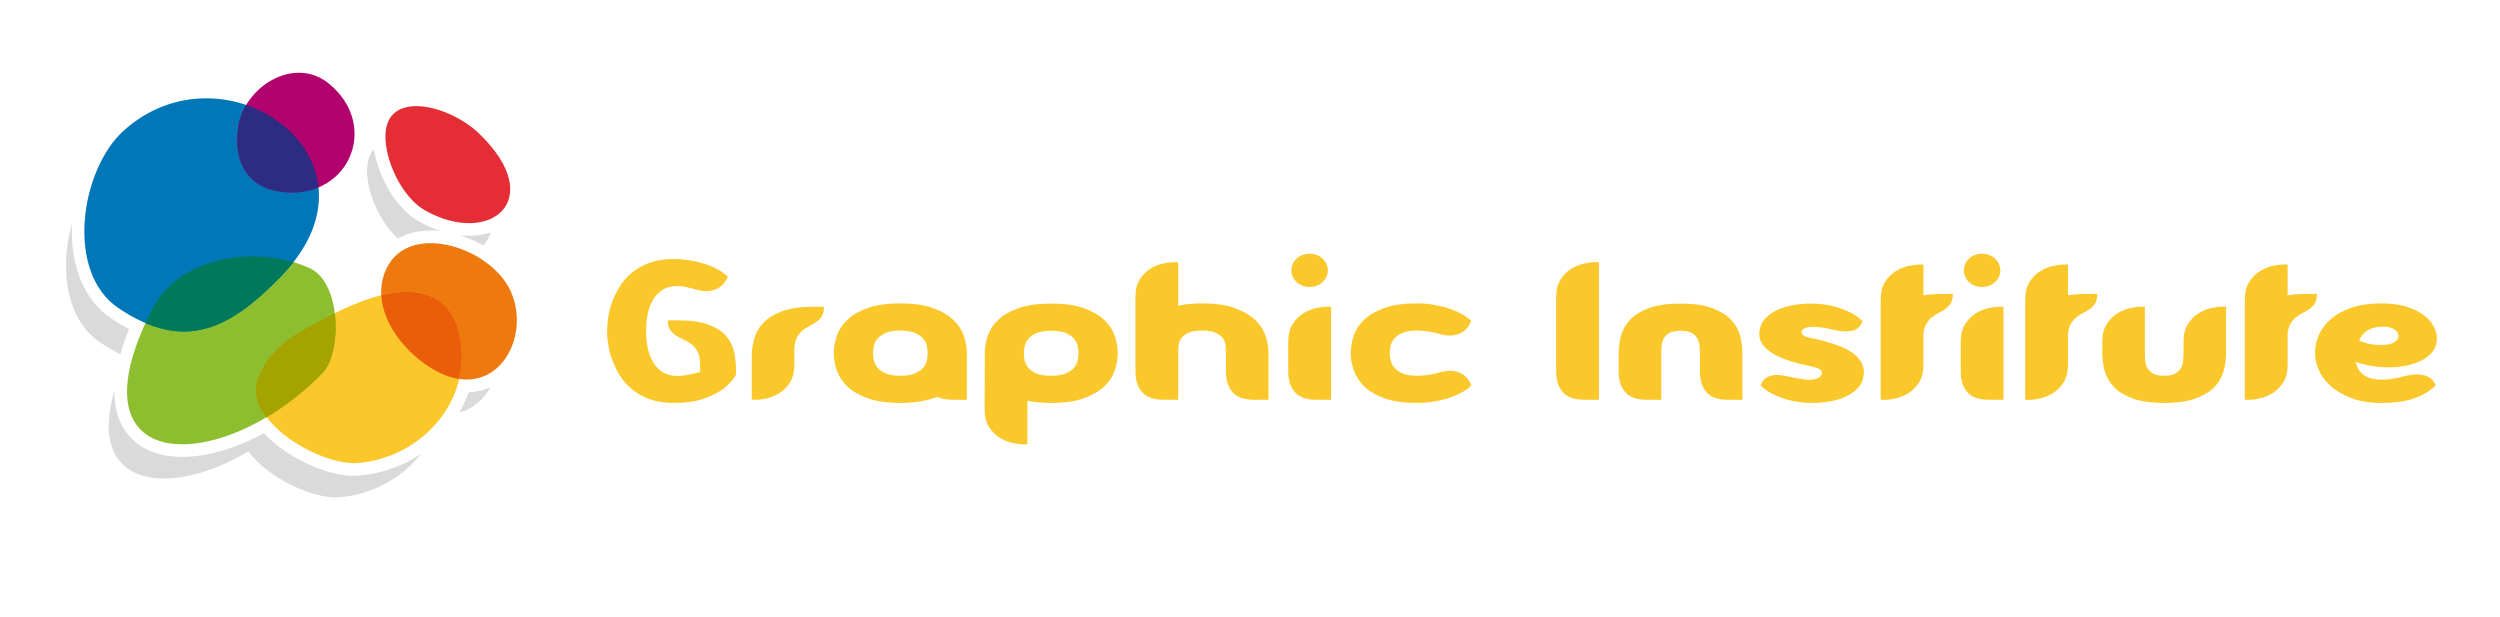 <?xml version="1.0" encoding="utf-8"?>
<!-- Generator: Adobe Illustrator 16.0.0, SVG Export Plug-In . SVG Version: 6.00 Build 0)  -->
<!DOCTYPE svg PUBLIC "-//W3C//DTD SVG 1.1//EN" "http://www.w3.org/Graphics/SVG/1.1/DTD/svg11.dtd">
<svg version="1.1" id="Capa_1" xmlns="http://www.w3.org/2000/svg" xmlns:xlink="http://www.w3.org/1999/xlink" x="0px" y="0px"
	 width="380.413px" height="93.814px" viewBox="0 0 380.413 93.814" style="enable-background:new 0 0 380.413 93.814;"
	 xml:space="preserve">
<path style="fill-rule:evenodd;clip-rule:evenodd;fill:#DADADA;" d="M56.897,22.72c-2.517,2.658-0.165,10.213,3.664,13.563
	c1.989-1.112,4.302-1.379,6.577-1.102c-1.193-0.38-2.344-0.897-3.416-1.501c-2.293-1.293-4.073-3.69-5.22-6.017
	C57.834,26.307,57.193,24.533,56.897,22.72L56.897,22.72z M10.071,41.592v-2.313c0.094-1.793,0.399-3.602,0.886-5.33
	c-0.224,4.488,0.771,8.9,3.306,12.051c0.773,0.96,1.678,1.796,2.701,2.483c0.858,0.576,1.739,1.111,2.641,1.589l-0.035,0.078
	l0.04,0.016c-0.482,1.189-0.931,2.449-1.295,3.734c-0.993-0.488-2.017-1.084-3.077-1.795C11.876,49.846,10.304,45.885,10.071,41.592
	L10.071,41.592z M73.53,37.363c0.537-0.557,0.925-1.23,1.134-2.002c-0.826,0.278-1.699,0.439-2.577,0.492
	c-0.71,0.043-1.423,0.021-2.132-0.06c0.926,0.289,1.817,0.653,2.646,1.069C72.914,37.019,73.223,37.185,73.53,37.363L73.53,37.363z
	 M17.417,59.409c-4.316,14.725,8.129,16.506,20.299,9.318l0.001,0.002l0.07-0.041c3.088,4.146,9.928,7.277,13.805,6.986
	c4.923-0.365,9.539-2.875,12.513-6.658c-2.76,1.887-6.048,3.096-9.573,3.357c-4.144,0.311-10.562-2.416-14.355-6.434l-0.148,0.088
	l-0.02-0.025c-1.835,0.98-3.736,1.799-5.669,2.41c-4.401,1.391-10.233,1.994-13.956-1.344
	C18.149,65.063,17.368,62.333,17.417,59.409L17.417,59.409z M69.899,62.762c2.074-0.514,3.7-1.955,4.726-3.848
	c-1.064,0.486-2.154,0.727-3.245,0.764l-0.033,0.141l-0.104-0.016C70.886,60.833,70.435,61.821,69.899,62.762z"/>
<g>
	<path style="fill:#FBC82C;" d="M107.9,49.434c1.17,0.46,2.056,1.05,2.655,1.77c0.6,0.72,0.99,1.53,1.17,2.43
		c0.18,0.9,0.27,1.791,0.27,2.67v0.72c-0.46,0.8-1.109,1.52-1.949,2.16c-0.721,0.54-1.695,1.03-2.926,1.47
		c-1.229,0.44-2.774,0.66-4.635,0.66c-1.38,0-2.59-0.19-3.63-0.569c-1.04-0.381-1.935-0.881-2.685-1.5
		c-0.75-0.62-1.37-1.325-1.86-2.116c-0.49-0.79-0.88-1.59-1.17-2.4s-0.49-1.595-0.6-2.355c-0.11-0.76-0.165-1.43-0.165-2.01
		c0-0.58,0.055-1.254,0.165-2.025c0.109-0.77,0.31-1.56,0.6-2.37c0.29-0.81,0.68-1.605,1.17-2.385s1.11-1.48,1.86-2.1
		c0.75-0.62,1.64-1.12,2.67-1.5c1.029-0.379,2.244-0.57,3.645-0.57c0.8,0,1.61,0.065,2.431,0.195c0.819,0.13,1.6,0.315,2.34,0.555
		c0.739,0.24,1.41,0.525,2.01,0.855s1.09,0.685,1.47,1.065c-0.14,0.38-0.34,0.73-0.6,1.05c-0.261,0.32-0.585,0.581-0.976,0.78
		c-0.39,0.2-0.84,0.325-1.35,0.375c-0.51,0.05-1.065-0.005-1.665-0.165c-0.7-0.2-1.346-0.36-1.935-0.48
		c-0.591-0.12-1.166-0.15-1.726-0.09c-0.82,0.1-1.495,0.365-2.024,0.795c-0.53,0.43-0.956,0.965-1.275,1.605
		c-0.32,0.64-0.545,1.345-0.675,2.115c-0.131,0.771-0.195,1.535-0.195,2.295c0,0.761,0.064,1.525,0.195,2.295
		c0.13,0.77,0.354,1.47,0.675,2.1c0.319,0.63,0.745,1.166,1.275,1.605c0.529,0.44,1.204,0.71,2.024,0.81
		c0.56,0.06,1.2,0.03,1.92-0.09c0.721-0.12,1.43-0.28,2.13-0.48v-1.11c0-0.8-0.119-1.44-0.359-1.92
		c-0.24-0.48-0.545-0.865-0.915-1.155c-0.37-0.29-0.766-0.53-1.186-0.72s-0.814-0.4-1.185-0.63c-0.37-0.229-0.675-0.52-0.915-0.87
		s-0.36-0.835-0.36-1.455h1.561C105.155,48.744,106.73,48.974,107.9,49.434z"/>
	<path style="fill:#FBC82C;" d="M125.045,48.129c-0.221,0.35-0.501,0.641-0.841,0.87c-0.34,0.23-0.7,0.44-1.079,0.63
		c-0.381,0.19-0.74,0.43-1.08,0.72c-0.341,0.29-0.62,0.675-0.841,1.155c-0.22,0.48-0.329,1.121-0.329,1.92v2.07
		c0,1.1-0.221,1.995-0.66,2.685c-0.44,0.69-0.971,1.229-1.59,1.62c-0.621,0.39-1.256,0.66-1.905,0.81
		c-0.65,0.149-1.195,0.226-1.635,0.226h-0.69v-6.601c0-0.88,0.12-1.77,0.36-2.67c0.239-0.9,0.699-1.71,1.38-2.43
		c0.68-0.72,1.635-1.31,2.865-1.77c1.229-0.459,2.835-0.69,4.814-0.69h1.561C125.375,47.294,125.265,47.779,125.045,48.129z"/>
	<path style="fill:#FBC82C;" d="M136.985,46.164c1.98,0,3.62,0.23,4.921,0.69c1.3,0.46,2.34,1.055,3.119,1.785
		c0.78,0.73,1.325,1.545,1.636,2.445c0.31,0.9,0.465,1.79,0.465,2.67v7.081h-2.16c-0.96,0-1.74-0.15-2.34-0.451
		c-0.72,0.281-1.54,0.506-2.46,0.676s-1.971,0.255-3.15,0.255c-1.979,0-3.62-0.229-4.92-0.69c-1.3-0.459-2.335-1.049-3.104-1.77
		c-0.771-0.721-1.315-1.53-1.636-2.43c-0.32-0.9-0.479-1.79-0.479-2.67c0-0.88,0.154-1.77,0.465-2.67
		c0.31-0.9,0.85-1.715,1.62-2.445c0.77-0.73,1.805-1.325,3.104-1.785C133.365,46.394,135.005,46.164,136.985,46.164z
		 M137.015,57.174c0.92,0,1.655-0.12,2.205-0.36c0.55-0.24,0.97-0.53,1.26-0.87c0.29-0.34,0.476-0.709,0.556-1.11
		c0.079-0.4,0.12-0.76,0.12-1.08c0-0.32-0.041-0.685-0.12-1.095c-0.08-0.41-0.266-0.785-0.556-1.125c-0.29-0.34-0.71-0.63-1.26-0.87
		c-0.55-0.24-1.295-0.36-2.235-0.36c-0.939,0-1.68,0.12-2.22,0.36c-0.54,0.24-0.955,0.53-1.245,0.87
		c-0.29,0.34-0.475,0.715-0.555,1.125c-0.08,0.41-0.12,0.775-0.12,1.095c0,0.32,0.045,0.68,0.135,1.08
		c0.09,0.4,0.275,0.77,0.556,1.11c0.279,0.34,0.694,0.63,1.245,0.87C135.331,57.054,136.075,57.174,137.015,57.174z"/>
	<path style="fill:#FBC82C;" d="M155.645,67.614c-0.44,0-0.99-0.074-1.65-0.225s-1.3-0.42-1.92-0.811
		c-0.62-0.39-1.15-0.93-1.59-1.619c-0.44-0.69-0.66-1.586-0.66-2.686l0.03-8.7c0.02-0.86,0.189-1.73,0.51-2.61
		c0.319-0.88,0.865-1.675,1.635-2.385s1.8-1.285,3.09-1.725s2.915-0.66,4.875-0.66c1.98,0,3.62,0.23,4.92,0.69
		c1.3,0.46,2.335,1.05,3.105,1.77c0.77,0.72,1.31,1.53,1.62,2.43c0.31,0.9,0.465,1.79,0.465,2.67c0,0.88-0.155,1.77-0.465,2.67
		c-0.311,0.9-0.855,1.709-1.635,2.43c-0.78,0.721-1.82,1.311-3.12,1.77c-1.301,0.461-2.94,0.69-4.92,0.69
		c-1.341,0-2.54-0.11-3.601-0.33v6.63H155.645z M164.105,53.754c0-0.32-0.041-0.68-0.12-1.08c-0.08-0.4-0.266-0.775-0.555-1.125
		c-0.291-0.35-0.711-0.64-1.261-0.87s-1.285-0.345-2.205-0.345c-0.94,0-1.685,0.115-2.234,0.345c-0.551,0.23-0.966,0.52-1.245,0.87
		c-0.28,0.35-0.465,0.725-0.555,1.125c-0.091,0.4-0.136,0.76-0.136,1.08c0,0.34,0.04,0.705,0.12,1.095
		c0.08,0.39,0.265,0.76,0.555,1.11c0.29,0.35,0.705,0.64,1.245,0.87s1.28,0.345,2.221,0.345c0.939,0,1.685-0.115,2.234-0.345
		s0.97-0.52,1.261-0.87c0.289-0.35,0.475-0.72,0.555-1.11C164.064,54.459,164.105,54.094,164.105,53.754z"/>
	<path style="fill:#FBC82C;" d="M182.885,46.164c1.979,0,3.619,0.23,4.92,0.69c1.3,0.46,2.34,1.05,3.12,1.77
		c0.779,0.72,1.324,1.53,1.635,2.43c0.31,0.9,0.465,1.79,0.465,2.67v7.11h-2.16c-1.54,0-2.645-0.385-3.314-1.155
		c-0.671-0.771-1.006-1.825-1.006-3.165v-2.79c0-0.32-0.015-0.68-0.045-1.08c-0.029-0.4-0.154-0.77-0.375-1.11
		c-0.22-0.34-0.58-0.63-1.08-0.87c-0.5-0.24-1.21-0.36-2.13-0.36c-0.94,0-1.655,0.12-2.145,0.36c-0.49,0.24-0.846,0.53-1.065,0.87
		c-0.22,0.34-0.345,0.71-0.375,1.11c-0.029,0.4-0.045,0.76-0.045,1.08v7.11h-2.16c-1.54,0-2.65-0.385-3.33-1.155
		s-1.02-1.825-1.02-3.165v-11.31c0-1.1,0.22-1.995,0.66-2.685c0.439-0.69,0.97-1.23,1.59-1.62s1.26-0.655,1.92-0.795
		c0.66-0.14,1.21-0.21,1.65-0.21h0.689v6.63C180.305,46.284,181.505,46.164,182.885,46.164z"/>
	<path style="fill:#FBC82C;" d="M202.535,46.674v14.161h-2.159c-1.541,0-2.65-0.381-3.33-1.141c-0.681-0.76-1.021-1.819-1.021-3.18
		v-4.5c0-1.1,0.22-1.995,0.66-2.685c0.439-0.69,0.97-1.23,1.59-1.62s1.26-0.66,1.92-0.81s1.21-0.225,1.65-0.225H202.535z
		 M201.831,40.149c-0.15-0.31-0.351-0.58-0.601-0.81c-0.25-0.229-0.545-0.41-0.885-0.54c-0.341-0.13-0.7-0.195-1.08-0.195
		s-0.74,0.065-1.08,0.195c-0.34,0.13-0.635,0.311-0.885,0.54c-0.251,0.23-0.445,0.5-0.585,0.81c-0.141,0.311-0.21,0.645-0.21,1.005
		c0,0.34,0.069,0.666,0.21,0.975c0.14,0.311,0.334,0.581,0.585,0.81c0.25,0.23,0.545,0.41,0.885,0.54
		c0.34,0.13,0.7,0.195,1.08,0.195s0.739-0.064,1.08-0.195c0.34-0.13,0.635-0.31,0.885-0.54c0.25-0.229,0.45-0.5,0.601-0.81
		c0.149-0.31,0.225-0.635,0.225-0.975C202.055,40.794,201.98,40.459,201.831,40.149z"/>
	<path style="fill:#FBC82C;" d="M205.535,53.724c0-0.88,0.154-1.77,0.465-2.67c0.31-0.9,0.845-1.71,1.604-2.43
		c0.761-0.72,1.79-1.31,3.091-1.77c1.3-0.46,2.939-0.69,4.92-0.69c0.8,0,1.609,0.065,2.43,0.195c0.82,0.13,1.6,0.315,2.34,0.555
		c0.74,0.24,1.41,0.525,2.01,0.855c0.601,0.33,1.09,0.685,1.471,1.065c-0.141,0.38-0.341,0.73-0.601,1.05
		c-0.26,0.32-0.585,0.581-0.975,0.78c-0.39,0.2-0.84,0.325-1.35,0.375c-0.511,0.05-1.065-0.005-1.665-0.165
		c-0.701-0.2-1.341-0.345-1.921-0.435s-1.16-0.135-1.739-0.135c-0.94,0-1.681,0.12-2.221,0.36c-0.54,0.24-0.955,0.53-1.244,0.87
		c-0.291,0.34-0.476,0.715-0.556,1.125c-0.08,0.41-0.12,0.775-0.12,1.095c0,0.32,0.045,0.68,0.136,1.08
		c0.09,0.4,0.274,0.77,0.555,1.11c0.279,0.34,0.694,0.63,1.245,0.87c0.55,0.24,1.295,0.36,2.234,0.36h0.03
		c0.56,0,1.13-0.045,1.71-0.135s1.22-0.235,1.92-0.435c0.601-0.16,1.155-0.215,1.665-0.165c0.51,0.05,0.96,0.175,1.351,0.375
		c0.39,0.2,0.715,0.46,0.975,0.78c0.26,0.32,0.46,0.67,0.6,1.05c-0.38,0.4-0.869,0.761-1.47,1.08c-0.6,0.319-1.271,0.601-2.01,0.84
		c-0.74,0.24-1.521,0.425-2.34,0.556c-0.82,0.129-1.631,0.194-2.431,0.194c-1.979,0-3.62-0.229-4.92-0.69
		c-1.3-0.459-2.33-1.055-3.09-1.785c-0.76-0.729-1.3-1.544-1.62-2.444S205.535,54.604,205.535,53.724z"/>
	<path style="fill:#FBC82C;" d="M243.304,39.894v20.94h-2.16c-1.54,0-2.65-0.381-3.33-1.141s-1.02-1.819-1.02-3.18v-11.28
		c0-1.1,0.22-1.995,0.66-2.685c0.439-0.69,0.97-1.23,1.59-1.62c0.62-0.39,1.26-0.66,1.92-0.81c0.66-0.15,1.21-0.225,1.65-0.225
		H243.304z"/>
	<path style="fill:#FBC82C;" d="M255.724,46.194c1.98,0,3.585,0.23,4.815,0.69c1.229,0.46,2.185,1.05,2.864,1.77
		c0.68,0.72,1.141,1.53,1.381,2.43c0.239,0.9,0.359,1.79,0.359,2.67v7.081h-2.16c-1.54,0-2.645-0.381-3.314-1.141
		c-0.671-0.76-1.005-1.819-1.005-3.18v-2.76c0-0.32-0.016-0.68-0.045-1.08c-0.03-0.4-0.136-0.775-0.315-1.125
		c-0.18-0.35-0.47-0.64-0.87-0.87s-0.97-0.345-1.71-0.345c-0.76,0-1.335,0.115-1.725,0.345c-0.391,0.23-0.676,0.52-0.855,0.87
		c-0.18,0.35-0.285,0.725-0.314,1.125c-0.03,0.4-0.045,0.76-0.045,1.08v7.081h-2.131c-1.54,0-2.65-0.381-3.33-1.141
		s-1.02-1.819-1.02-3.18v-2.76c0-0.88,0.12-1.77,0.36-2.67c0.239-0.9,0.699-1.71,1.38-2.43c0.68-0.72,1.635-1.31,2.865-1.77
		C252.139,46.424,253.745,46.194,255.724,46.194z"/>
	<path style="fill:#FBC82C;" d="M275.554,55.734c-2.9-0.58-4.971-1.315-6.21-2.205c-1.24-0.89-1.78-1.935-1.62-3.135
		c0.1-0.78,0.409-1.44,0.93-1.98s1.155-0.975,1.905-1.305s1.564-0.565,2.445-0.705c0.88-0.14,1.729-0.21,2.55-0.21
		c0.8,0,1.59,0.065,2.37,0.195c0.779,0.13,1.515,0.315,2.205,0.555c0.689,0.24,1.314,0.525,1.875,0.855
		c0.56,0.33,1.029,0.686,1.409,1.065c-0.3,0.82-0.82,1.311-1.56,1.47c-0.74,0.16-1.59,0.13-2.55-0.09c-0.44-0.1-0.86-0.19-1.26-0.27
		c-0.4-0.08-0.791-0.14-1.17-0.18c-0.36-0.04-0.705-0.06-1.035-0.06s-0.626,0.03-0.886,0.09c-0.26,0.06-0.465,0.155-0.614,0.285
		c-0.15,0.13-0.216,0.295-0.195,0.495c0.02,0.22,0.145,0.39,0.375,0.51c0.229,0.12,0.585,0.23,1.065,0.33
		c2.959,0.6,5.074,1.36,6.345,2.28c1.27,0.92,1.824,2.05,1.665,3.39c-0.101,0.78-0.41,1.44-0.931,1.98
		c-0.52,0.539-1.154,0.975-1.904,1.305s-1.565,0.564-2.445,0.705c-0.88,0.14-1.73,0.21-2.55,0.21c-0.82,0-1.615-0.065-2.385-0.194
		c-0.771-0.131-1.5-0.315-2.19-0.556c-0.689-0.239-1.315-0.521-1.875-0.84c-0.561-0.319-1.03-0.68-1.41-1.08
		c0.14-0.42,0.346-0.745,0.615-0.975c0.27-0.229,0.585-0.395,0.945-0.495c0.359-0.1,0.754-0.135,1.185-0.105
		c0.43,0.03,0.885,0.095,1.365,0.195c0.46,0.1,0.89,0.19,1.29,0.27c0.399,0.08,0.79,0.14,1.17,0.18c0.7,0.101,1.31,0.08,1.83-0.06
		c0.52-0.14,0.819-0.39,0.899-0.75c0.08-0.36-0.055-0.62-0.404-0.78C276.449,55.964,276.034,55.834,275.554,55.734z"/>
	<path style="fill:#FBC82C;" d="M297.155,44.724c0,0.58-0.101,1.04-0.301,1.38c-0.2,0.34-0.455,0.625-0.765,0.855
		c-0.311,0.23-0.65,0.435-1.021,0.615c-0.37,0.18-0.72,0.4-1.05,0.66c-0.33,0.26-0.62,0.59-0.87,0.99
		c-0.25,0.4-0.404,0.93-0.465,1.59v4.68c0,1.1-0.22,1.995-0.66,2.685c-0.439,0.69-0.97,1.229-1.59,1.62
		c-0.62,0.39-1.26,0.66-1.92,0.81s-1.21,0.226-1.649,0.226h-0.69V45.594c0-1.1,0.22-1.995,0.66-2.685
		c0.439-0.69,0.97-1.23,1.59-1.62s1.26-0.66,1.92-0.81s1.21-0.225,1.65-0.225h0.689v4.68c0.82-0.14,1.79-0.21,2.91-0.21H297.155z"/>
	<path style="fill:#FBC82C;" d="M304.864,46.674v14.161h-2.159c-1.541,0-2.65-0.381-3.33-1.141c-0.681-0.76-1.021-1.819-1.021-3.18
		v-4.5c0-1.1,0.22-1.995,0.66-2.685c0.439-0.69,0.97-1.23,1.59-1.62s1.26-0.66,1.92-0.81s1.21-0.225,1.65-0.225H304.864z
		 M304.16,40.149c-0.15-0.31-0.351-0.58-0.601-0.81c-0.25-0.229-0.545-0.41-0.885-0.54c-0.341-0.13-0.7-0.195-1.08-0.195
		s-0.74,0.065-1.08,0.195c-0.34,0.13-0.635,0.311-0.885,0.54c-0.251,0.23-0.445,0.5-0.585,0.81c-0.141,0.311-0.21,0.645-0.21,1.005
		c0,0.34,0.069,0.666,0.21,0.975c0.14,0.311,0.334,0.581,0.585,0.81c0.25,0.23,0.545,0.41,0.885,0.54
		c0.34,0.13,0.7,0.195,1.08,0.195s0.739-0.064,1.08-0.195c0.34-0.13,0.635-0.31,0.885-0.54c0.25-0.229,0.45-0.5,0.601-0.81
		c0.149-0.31,0.225-0.635,0.225-0.975C304.384,40.794,304.309,40.459,304.16,40.149z"/>
	<path style="fill:#FBC82C;" d="M319.144,44.724c0,0.58-0.101,1.04-0.301,1.38c-0.2,0.34-0.455,0.625-0.765,0.855
		c-0.311,0.23-0.65,0.435-1.021,0.615c-0.37,0.18-0.72,0.4-1.05,0.66c-0.33,0.26-0.62,0.59-0.87,0.99
		c-0.25,0.4-0.404,0.93-0.465,1.59v4.68c0,1.1-0.22,1.995-0.66,2.685c-0.439,0.69-0.97,1.229-1.59,1.62
		c-0.62,0.39-1.26,0.66-1.92,0.81s-1.21,0.226-1.649,0.226h-0.69V45.594c0-1.1,0.22-1.995,0.66-2.685
		c0.439-0.69,0.97-1.23,1.59-1.62s1.26-0.66,1.92-0.81s1.21-0.225,1.65-0.225h0.689v4.68c0.82-0.14,1.79-0.21,2.91-0.21H319.144z"/>
	<path style="fill:#FBC82C;" d="M338.734,46.674v7.08c0,0.88-0.12,1.77-0.36,2.67c-0.24,0.9-0.7,1.709-1.38,2.43
		c-0.681,0.721-1.635,1.311-2.865,1.77c-1.229,0.461-2.835,0.69-4.815,0.69c-1.979,0-3.585-0.229-4.814-0.69
		c-1.23-0.459-2.186-1.049-2.865-1.77s-1.14-1.53-1.38-2.43c-0.24-0.9-0.36-1.79-0.36-2.67v-1.74c0-1.1,0.221-1.995,0.66-2.685
		s0.97-1.23,1.59-1.62s1.261-0.66,1.92-0.81c0.66-0.15,1.21-0.225,1.65-0.225h0.66v7.08c0,0.34,0.015,0.705,0.045,1.095
		c0.03,0.39,0.135,0.76,0.315,1.11c0.18,0.35,0.465,0.64,0.854,0.87s0.965,0.345,1.725,0.345c0.74,0,1.311-0.115,1.711-0.345
		c0.399-0.23,0.689-0.52,0.869-0.87c0.181-0.35,0.285-0.72,0.315-1.11c0.03-0.39,0.045-0.755,0.045-1.095v-1.74
		c0-1.1,0.22-1.995,0.66-2.685c0.439-0.69,0.965-1.23,1.575-1.62c0.609-0.39,1.245-0.66,1.904-0.81c0.66-0.15,1.21-0.225,1.65-0.225
		H338.734z"/>
	<path style="fill:#FBC82C;" d="M352.564,44.724c0,0.58-0.101,1.04-0.301,1.38c-0.2,0.34-0.455,0.625-0.765,0.855
		c-0.311,0.23-0.65,0.435-1.021,0.615c-0.37,0.18-0.72,0.4-1.05,0.66c-0.33,0.26-0.62,0.59-0.87,0.99
		c-0.25,0.4-0.404,0.93-0.465,1.59v4.68c0,1.1-0.22,1.995-0.66,2.685c-0.439,0.69-0.97,1.229-1.59,1.62
		c-0.62,0.39-1.26,0.66-1.92,0.81s-1.21,0.226-1.649,0.226h-0.69V45.594c0-1.1,0.22-1.995,0.66-2.685
		c0.439-0.69,0.97-1.23,1.59-1.62s1.26-0.66,1.92-0.81s1.21-0.225,1.65-0.225h0.689v4.68c0.82-0.14,1.79-0.21,2.91-0.21H352.564z"/>
	<path style="fill:#FBC82C;" d="M366.063,57.204c1.1-0.28,2.07-0.3,2.91-0.06c0.84,0.24,1.39,0.74,1.649,1.5
		c-0.76,0.78-1.8,1.421-3.119,1.92c-1.32,0.499-3.021,0.75-5.101,0.75c-1.84,0-3.405-0.255-4.695-0.765
		c-1.289-0.51-2.34-1.141-3.149-1.891c-0.811-0.75-1.396-1.564-1.755-2.445c-0.36-0.88-0.54-1.7-0.54-2.46
		c0-0.96,0.199-1.895,0.6-2.805s1.015-1.72,1.845-2.43s1.88-1.28,3.15-1.71c1.27-0.43,2.775-0.645,4.515-0.645
		c1.381,0,2.601,0.155,3.66,0.465c1.061,0.311,1.95,0.725,2.67,1.245c0.721,0.521,1.261,1.115,1.62,1.785
		c0.36,0.67,0.521,1.365,0.48,2.085c-0.061,0.94-0.471,1.73-1.23,2.37c-0.76,0.641-1.725,1.11-2.895,1.41
		c-1.17,0.3-2.48,0.42-3.931,0.36c-1.45-0.06-2.885-0.33-4.305-0.81c0.08,0.34,0.205,0.675,0.375,1.005s0.41,0.62,0.72,0.87
		c0.311,0.25,0.7,0.45,1.17,0.6c0.47,0.15,1.035,0.225,1.695,0.225c0.58,0,1.16-0.05,1.74-0.15S365.363,57.384,366.063,57.204z
		 M362.583,49.704c-0.899,0-1.664,0.185-2.295,0.555c-0.63,0.371-1.064,0.875-1.305,1.515c0.22,0.14,0.5,0.26,0.84,0.36
		c0.28,0.101,0.63,0.186,1.05,0.255c0.421,0.07,0.92,0.105,1.5,0.105c0.9,0,1.561-0.145,1.98-0.435c0.42-0.29,0.63-0.61,0.63-0.96
		c0-0.35-0.205-0.67-0.615-0.96S363.363,49.704,362.583,49.704z"/>
</g>
<path style="fill-rule:evenodd;clip-rule:evenodd;fill:#E52D36;" d="M72.904,20.322c-4.466-4.303-13.896-6.719-14.245,0.05
	c-0.203,3.901,2.501,9.662,6.005,11.637C74.542,37.578,83.404,30.437,72.904,20.322z"/>
<path style="fill-rule:evenodd;clip-rule:evenodd;fill:#EE790F;" d="M58.501,41.584c-1.704,4.677,1.184,9.807,5.188,13.063
	c10.546,8.576,17.625-2.479,14.001-10.375C74.546,37.424,61.502,33.348,58.501,41.584z"/>
<path style="fill-rule:evenodd;clip-rule:evenodd;fill:#FBC82C;" d="M69.969,51.086c-1.187-5.956-6.571-9.928-19.754-3.053
	c-4.691,2.446-8.84,4.34-10.829,9.233c-2.724,6.703,9.322,13.619,15.003,13.193C63.756,69.764,72.007,61.317,69.969,51.086z"/>
<path style="fill-rule:evenodd;clip-rule:evenodd;fill:#8CBE2F;" d="M49.09,56.745c2.923-2.998,2.903-13.75-1.995-15.958
	c-7.838-3.533-19.724-1.951-23.896,6.171C9.955,72.729,33.783,72.448,49.09,56.745z"/>
<path style="fill-rule:evenodd;clip-rule:evenodd;fill:#0077B9;" d="M18.034,46.89c10.245,6.884,17.14,2.942,24.708-4.821
	c17.414-17.863-8.514-36.132-23.942-22.171C12.266,25.807,9.852,41.393,18.034,46.89z"/>
<path style="fill-rule:evenodd;clip-rule:evenodd;fill:#B1026D;" d="M50.064,12.736c-5.294-4.338-12.873,0.494-13.787,6.452
	c-0.952,6.206,2.089,9.217,5.93,9.9C52.815,30.972,58.093,19.318,50.064,12.736z"/>
<path style="fill-rule:evenodd;clip-rule:evenodd;fill:#2C2C83;" d="M48.463,28.515c-0.599-5.834-5.165-10.558-11.006-12.541
	c-0.593,0.995-1.006,2.083-1.18,3.214c-0.952,6.206,2.089,9.217,5.93,9.9C44.594,29.512,46.708,29.249,48.463,28.515z"/>
<path style="fill-rule:evenodd;clip-rule:evenodd;fill:#00785C;" d="M44.649,39.888c-7.679-2.254-17.693-0.245-21.45,7.069
	c-0.389,0.755-0.741,1.487-1.067,2.199c8.081,3.446,14.095-0.405,20.608-7.087C43.45,41.342,44.081,40.615,44.649,39.888z"/>
<path style="fill-rule:evenodd;clip-rule:evenodd;fill:#A5A300;" d="M50.946,47.661c-0.241,0.121-0.485,0.243-0.731,0.372
	c-4.691,2.446-8.84,4.34-10.829,9.233c-0.938,2.309-0.265,4.441,1.128,6.25c2.958-1.746,5.896-4.021,8.576-6.771
	C50.67,55.124,51.392,51.239,50.946,47.661z"/>
<path style="fill-rule:evenodd;clip-rule:evenodd;fill:#EA5D0B;" d="M58.016,44.928c0.203,3.642,2.611,7.229,5.674,9.719
	c2.244,1.826,4.33,2.758,6.191,3.023c0.482-2.059,0.549-4.275,0.089-6.584C69.051,46.48,65.622,43.061,58.016,44.928z"/>
</svg>
